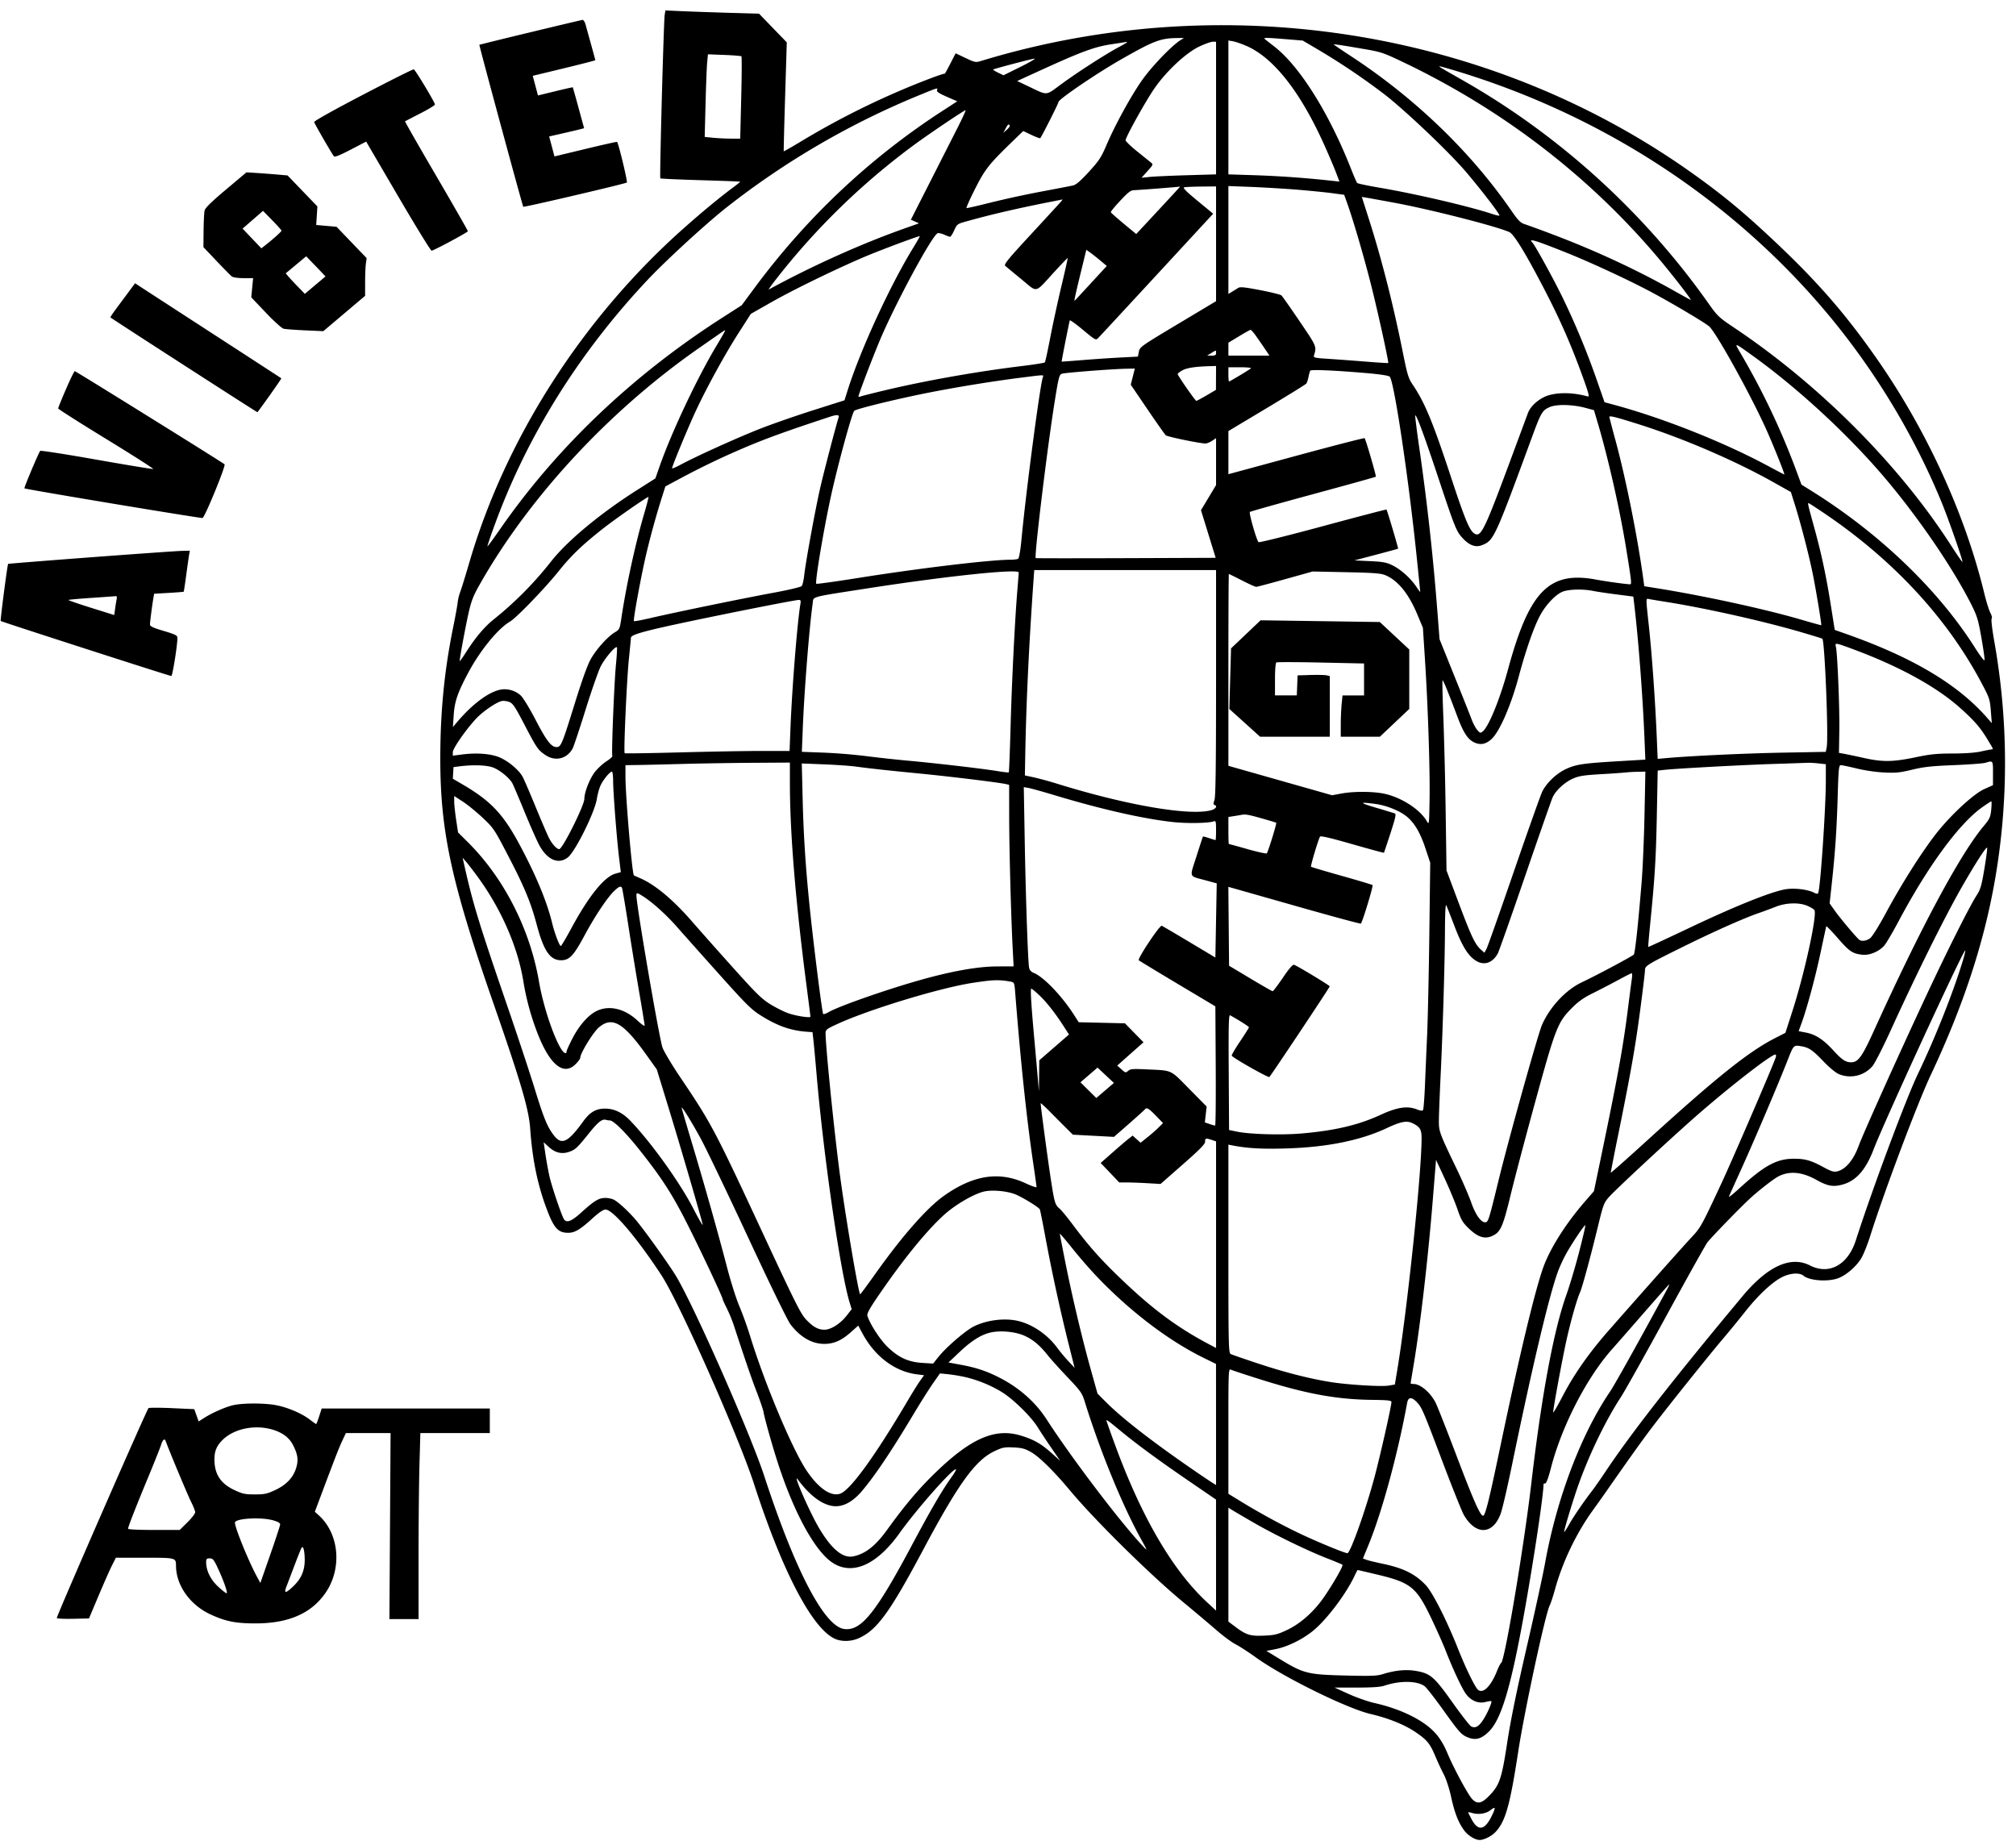 <?xml version="1.0" encoding="utf-8"?>
<svg version="1.1" id="Layer_1" xmlns="http://www.w3.org/2000/svg" xmlns:xlink="http://www.w3.org/1999/xlink" x="0px" y="0px"
	 viewBox="0 0 173 158" style="enable-background:new 0 0 173 158;" xml:space="preserve">
  <path fill="#000" fill-rule="evenodd" d="M57.04 1.268c-.087.556-.447 13.97-.376 14.037.033.032 1.58.102 3.439.157 1.858.055 3.392.113 3.409.128.016.016-.246.233-.583.482-1.135.84-2.72 2.15-4.298 3.554-8.637 7.68-15.239 17.98-18.352 28.63-.33 1.129-.684 2.276-.788 2.55a3.965 3.965 0 0 0-.217.887c-.017.214-.193 1.187-.391 2.162-.75 3.687-1.097 7.212-1.1 11.197-.005 6.275.937 10.629 4.546 21.008 2.389 6.87 3.053 9.133 3.17 10.808.178 2.523.593 4.615 1.31 6.596.687 1.902 1.044 2.328 1.951 2.328.553 0 1.018-.272 2.029-1.191.609-.554.974-.804 1.173-.804.632 0 2.692 2.419 4.797 5.634 1.539 2.349 6.62 13.817 7.968 17.979 2.444 7.553 5.052 12.489 7.006 13.258.547.216 1.309.191 1.902-.063 1.593-.682 2.687-2.173 5.577-7.597 3.048-5.72 4.499-7.721 6.156-8.491.674-.312.834-.343 1.613-.306.731.035.966.1 1.521.416.687.393 1.955 1.643 3.289 3.243 2.138 2.566 6.89 7.255 9.741 9.614 1.003.829 2.289 1.914 2.86 2.41.57.497 1.311 1.043 1.646 1.214.335.172 1.112.675 1.726 1.118 2.329 1.68 7.817 4.386 9.866 4.864 1.505.351 2.879.903 3.818 1.535 1.003.675 1.26.985 1.721 2.081.215.51.547 1.223.738 1.585.192.367.464 1.202.613 1.885.303 1.39.618 2.204 1.116 2.886.331.454.945.834 1.346.834.344 0 .967-.301 1.293-.625.892-.887 1.291-2.265 2.002-6.913.535-3.495 2.326-11.825 2.707-12.583.092-.183.3-.815.462-1.406.636-2.31 1.807-4.764 3.194-6.696.434-.604.928-1.297 1.096-1.539 2.299-3.292 3.202-4.554 4.127-5.768 1.356-1.782 4.789-6.067 5.994-7.483.493-.579 1.355-1.633 1.916-2.341 1.144-1.445 2.356-2.568 3.216-2.978.682-.324 1.451-.364 1.771-.092.483.412 1.985.54 2.899.246.698-.225 1.617-1 2.063-1.742.191-.317.539-1.185.773-1.929 1.193-3.785 4.038-11.347 5.188-13.792 2.79-5.93 4.56-11.305 5.508-16.727 1.172-6.705 1.156-13.663-.048-20.453-.191-1.078-.29-1.928-.231-1.984.059-.057.011-.27-.111-.5-.117-.219-.358-.997-.536-1.73-1.65-6.782-4.945-13.969-9.2-20.064-2.682-3.843-5.076-6.597-8.728-10.04-2.717-2.561-4.548-4.074-7.238-5.98-17.379-12.31-40.201-15.875-60.977-9.526-.384.117-.488.094-1.267-.275l-.848-.403-.468.911c-.257.502-.467.881-.467.844 0-.038-.57.148-1.264.412a68.878 68.878 0 0 0-11.069 5.396c-.8.482-1.467.862-1.482.845-.015-.018.038-2.128.117-4.689l.143-4.656-1.19-1.23-1.189-1.23-2.528-.074c-1.39-.041-3.2-.104-4.02-.14L57.1.896l-.059.372ZM45.501 2.772a388.614 388.614 0 0 0-4.366 1.069c-.035.038 3.708 13.845 3.769 13.902.063.06 8.672-1.953 8.886-2.078.087-.051-.713-3.376-.84-3.49-.023-.02-1.24.253-2.705.606l-2.664.641-.228-.857-.228-.856 1.128-.256c.62-.141 1.296-.3 1.5-.353l.372-.097-.477-1.743a76.118 76.118 0 0 0-.495-1.768c-.01-.013-.686.14-1.503.338l-1.485.362-.224-.843-.225-.842 2.685-.649c1.477-.356 2.685-.668 2.685-.692 0-.025-.162-.628-.361-1.341-.199-.714-.413-1.485-.475-1.713-.062-.229-.177-.41-.256-.404-.078.007-2.1.486-4.493 1.064Zm55.737.717c-.768.51-2.415 2.235-3.217 3.369-.957 1.353-2.327 3.85-3.08 5.614-.443 1.037-.633 1.325-1.5 2.273-.718.784-1.096 1.109-1.36 1.17-.202.046-1.426.282-2.72.524a86.892 86.892 0 0 0-4.345.943c-1.097.276-2.03.49-2.075.473-.044-.016.278-.742.716-1.613.853-1.694 1.19-2.127 3.099-3.98l1.05-1.02.701.334c.386.183.728.31.759.28.115-.108 1.566-2.981 1.567-3.104.004-.232 3.256-2.445 5.353-3.642 2.78-1.587 3.387-1.823 4.758-1.845l.647-.01-.353.234Zm9.159-.123 1.397.116 1.425.84a59.14 59.14 0 0 1 5.519 3.723c1.778 1.357 5.646 5.032 7.086 6.732 1.389 1.64 2.923 3.647 2.845 3.72-.03.029-.288-.026-.573-.122-1.926-.647-6.579-1.735-9.668-2.26-1.027-.175-1.909-.36-1.96-.412-.05-.052-.287-.593-.527-1.203-1.879-4.78-4.404-8.81-6.578-10.499-.394-.306-.767-.6-.828-.654-.144-.127.131-.124 1.862.019Zm-3.469.56c2.341 1.004 4.639 3.913 6.692 8.468.385.854.84 1.92 1.012 2.37l.311.819-.701-.075a86.575 86.575 0 0 0-6.507-.47l-2.322-.074V3.475l.382.065c.21.035.72.209 1.133.386Zm-10.217-.3c0 .024-.304.206-.676.403-1.113.59-3.53 2.143-4.897 3.146-1.465 1.074-1.166 1.053-2.931.214l-.92-.438 1.978-.903c3.548-1.621 4.657-2.03 6.094-2.247.711-.107 1.306-.2 1.323-.207.016-.008.029.007.029.032Zm7.643 5.646v5.692l-2.498.073c-1.375.04-2.814.106-3.198.146l-.7.073.51-.57c.51-.568.51-.569.266-.765l-1.192-.962c-.522-.421-.949-.836-.949-.922 0-.273 1.723-3.371 2.483-4.465 1.031-1.485 2.719-3.056 3.854-3.586.477-.223.993-.405 1.146-.405h.278v5.691Zm12.684-5.068c1.487.255 1.67.316 3.41 1.148 8.747 4.177 16.4 10.134 22.376 17.418 1.242 1.513 2.387 3.022 2.252 2.966-.052-.021-.73-.396-1.506-.831-3.134-1.76-6.665-3.4-10.226-4.749a93.666 93.666 0 0 0-2.532-.93c-.334-.104-.545-.322-1.117-1.15-3.481-5.038-8.211-9.602-13.699-13.215a55.87 55.87 0 0 1-1.529-1.026c-.07-.07.472.009 2.571.369Zm-53.413.63c.038.035.03 1.638-.018 3.562l-.087 3.5h-.79c-.435 0-1.12-.033-1.524-.073l-.733-.072.073-2.838c.04-1.561.102-3.157.139-3.546l.066-.707 1.403.054c.771.03 1.434.084 1.471.12Zm23.935.909-1.448.717-.492-.238c-.27-.13-.439-.253-.374-.273.947-.286 3.35-.91 3.528-.916.13-.004-.417.315-1.214.71Zm37.583.401c12.032 3.68 22.686 10.498 30.725 19.664 4.498 5.128 8.186 11.065 10.754 17.313.585 1.424 1.847 5.035 1.781 5.097-.024.023-.433-.565-.908-1.306-4.477-6.986-11.314-13.861-18.704-18.807-1.284-.859-1.411-.98-2.166-2.048-5.513-7.812-12.769-14.413-21.018-19.12-2.184-1.246-2.167-1.235-2.051-1.243.051-.004.765.199 1.587.45ZM31.155 8.127c-2.587 1.35-4.218 2.265-4.195 2.351.042.157 1.524 2.726 1.691 2.931.075.092.485-.07 1.438-.565l1.333-.693 2.747 4.697c1.512 2.584 2.803 4.684 2.871 4.667.307-.076 3.11-1.584 3.11-1.673 0-.055-1.222-2.192-2.717-4.75s-2.699-4.664-2.675-4.68c.023-.018.611-.322 1.307-.678.695-.355 1.261-.7 1.259-.767-.009-.193-1.688-2.983-1.818-3.018-.065-.018-2.023.962-4.35 2.178Zm49.253-.388c-.05.125.166.27.835.562l.904.393-1.214.786c-6.286 4.071-11.705 9.172-16.199 15.247l-1.086 1.468-1.659 1.064c-7.688 4.927-14.191 11.113-19.07 18.14-.58.835-1.07 1.502-1.09 1.484-.02-.02.257-.839.615-1.822 2.78-7.631 7.246-14.791 13.113-21.027 1.584-1.684 5.052-4.866 6.818-6.256a69.326 69.326 0 0 1 16.58-9.638c1.53-.626 1.547-.63 1.453-.4Zm1.727 3.297c-.44.869-1.514 2.983-2.386 4.699l-1.584 3.119.349.155.349.156-1.218.431c-3.728 1.32-7.905 3.197-11.672 5.246-.058.032.201-.337.576-.819a60.599 60.599 0 0 1 11.928-11.616c1.334-.978 4.25-2.94 4.38-2.947.043-.002-.281.707-.722 1.576Zm4.512-.266c.034.053-.076.215-.244.36l-.305.266.194-.36c.206-.381.255-.418.355-.266Zm-67.255 5.498c-1.257 1.057-1.78 1.57-1.834 1.796-.04.174-.08.952-.088 1.73l-.014 1.412 1.13 1.192c.622.656 1.215 1.255 1.317 1.331.108.081.526.139 1.002.139h.817l-.08.824-.079.824 1.245 1.31c.684.72 1.37 1.342 1.524 1.381.154.04.985.103 1.846.142l1.567.07 1.793-1.516 1.794-1.516v-1.132c0-.623.029-1.351.065-1.619l.066-.486-1.291-1.345-1.291-1.344-.873-.077-.873-.077.051-.796.051-.796-1.28-1.33-1.28-1.33-.818-.071c-.45-.04-1.243-.1-1.762-.134l-.945-.062-1.76 1.48Zm80.01 1.773-1.899 2.044-1.072-.89c-.59-.491-1.088-.932-1.108-.982-.02-.049.343-.493.805-.986.704-.752.9-.9 1.211-.908.406-.011 3.879-.283 3.931-.307.018-.008-.822.905-1.867 2.03Zm4.952 2.88v4.925l-2.91 1.742c-3.65 2.184-3.63 2.17-3.722 2.636l-.075.378-1.524.08c-.839.043-2.306.143-3.26.221-.956.078-1.747.136-1.758.128-.023-.016.64-3.372.698-3.535.02-.055.528.31 1.13.811 1.064.887 1.1.906 1.304.703.115-.115 2.382-2.563 5.039-5.44l4.83-5.23-1.343-1.108c-.989-.816-1.29-1.122-1.14-1.16.112-.027.772-.055 1.467-.062l1.264-.013v4.924Zm6.997-4.64c1.099.09 2.449.226 2.998.3l1 .136.277.777c.555 1.558 1.55 4.996 2.141 7.4.623 2.539 1.419 6.202 1.36 6.258-.019.017-.929-.04-2.024-.128a233.737 233.737 0 0 0-3.198-.236c-1.034-.065-1.2-.102-1.155-.255.242-.818.263-.767-1.224-2.96-.782-1.154-1.486-2.155-1.563-2.225-.077-.07-.897-.273-1.821-.45-1.319-.254-1.724-.296-1.882-.195-.11.07-.346.217-.524.325l-.323.196v-9.259l1.969.076c1.084.043 2.869.15 3.969.24Zm8.29 1.116c3.109.575 8.747 2.012 9.877 2.518.391.175 1.359 1.749 2.94 4.784 1.393 2.674 2.332 4.803 3.339 7.573.538 1.481.62 1.799.452 1.75-1.15-.328-2.393-.37-3.31-.114-.778.218-1.58.891-1.817 1.526l-1.364 3.677c-2.343 6.323-2.652 6.973-3.187 6.703-.441-.223-.821-1.123-2.058-4.874-1.569-4.762-2.251-6.406-3.302-7.958-.346-.51-.451-.855-.812-2.66-.82-4.106-1.819-8.04-2.911-11.464l-.625-1.96.36.059c.198.032 1.286.23 2.418.44Zm-28.59-.1c-.088.106-1.238 1.358-2.555 2.783-1.998 2.161-2.368 2.614-2.234 2.734.088.08.713.597 1.39 1.151 1.437 1.177 1.091 1.255 2.827-.635.615-.669 1.13-1.204 1.145-1.19.015.014-.232 1.12-.55 2.456-.317 1.337-.749 3.33-.959 4.427-.21 1.097-.414 2.032-.454 2.076-.04.045-.916.184-1.95.31-3.898.474-8.348 1.264-11.85 2.103-.982.235-1.878.462-1.992.503-.113.042-.205.051-.205.022 0-.167 1.186-3.284 1.845-4.848 1.337-3.173 4.486-9.003 4.956-9.175.087-.032.34.024.563.124.222.1.449.182.504.182.054 0 .212-.247.35-.55.243-.534.273-.556 1.043-.77 2.263-.632 4.484-1.144 7.671-1.767.291-.057.55-.11.573-.116.024-.006-.028.075-.117.18Zm-66.896 2.494c.004.08-.655.676-1.361 1.233l-.366.287-.806-.846-.807-.846.878-.762.878-.762.79.808c.434.444.791.844.794.888Zm54.203 1.484c-1.987 3.237-4.546 8.805-5.627 12.242l-.263.835-2.665.847c-1.466.465-3.512 1.177-4.547 1.582-1.904.744-5.502 2.37-6.85 3.096-.404.218-.734.356-.734.308 0-.182 1.403-3.569 2.052-4.954.979-2.087 2.504-4.861 3.683-6.699l1.026-1.599 1.822-1.033c2.145-1.215 6.454-3.283 8.702-4.175 1.772-.704 3.922-1.492 3.973-1.457.018.012-.24.466-.572 1.007Zm56.04.4c2.146.857 5.486 2.41 7.408 3.444 1.934 1.04 4.655 2.665 4.904 2.927.731.773 3.729 6.231 4.955 9.022.663 1.51 1.514 3.65 1.451 3.65-.019 0-.64-.326-1.38-.724-3.799-2.045-9.004-4.113-13.222-5.254l-.823-.223-.687-1.971a65.983 65.983 0 0 0-2.995-7.182c-.795-1.614-2.291-4.326-2.504-4.54-.405-.405.189-.23 2.893.85Zm-39.995.669.574.479-1.324 1.437c-.727.79-1.365 1.48-1.416 1.533-.091.095.006-.353.653-3.001l.33-1.353.305.213c.168.117.563.429.878.692Zm-66.742 1.091.268.288-.885.747-.885.747-.605-.624a24.65 24.65 0 0 1-.82-.88l-.214-.258.878-.73.877-.73.559.577c.307.316.68.705.827.863ZM11.055 25.03l-1.077 1.45c-.298.401-.523.743-.5.761.255.202 12.596 8.16 12.615 8.135.7-.927 2.077-2.887 2.048-2.912-.023-.02-2.713-1.769-5.98-3.887-3.265-2.118-6.08-3.945-6.253-4.06l-.316-.21-.537.723Zm50.478 4.558c-1.67 2.772-3.876 7.434-4.913 10.384l-.38 1.083-1.607 1.022c-3.154 2.005-5.993 4.37-7.372 6.14a30.373 30.373 0 0 1-4.911 4.949c-.775.62-1.558 1.55-2.344 2.782-.308.484-.56.835-.56.78 0-.25.495-2.932.757-4.097.239-1.061.407-1.495.958-2.467 4.252-7.508 11.095-14.897 18.747-20.243 2.21-1.544 2.287-1.596 2.322-1.567.017.014-.297.57-.697 1.234Zm46.207-.815c.187.26.533.758.769 1.109l.428.637h-3.524v-1.111l.911-.551c.501-.303.948-.552.994-.553.045 0 .235.21.422.47Zm42.637 1.734c3.668 2.635 7.687 6.298 10.782 9.823 3.029 3.452 6.26 8.103 7.978 11.488.521 1.028.617 1.337.892 2.9.17.961.292 1.829.271 1.927-.021.1-.368-.346-.79-1.015-3.163-5.009-8.22-9.864-14.08-13.518l-.839-.523-.44-1.184a63.37 63.37 0 0 0-4.856-10.21c-.475-.81-.483-.813 1.082.312Zm-46.023-.21c0 .177-.078.222-.382.222l-.382-.001.353-.22c.431-.27.411-.27.411 0Zm-.005 2.135-.004 1.025-.803.471c-.442.26-.839.471-.881.471-.092 0-1.599-2.169-1.599-2.3 0-.05.172-.189.382-.308.378-.216 1.092-.33 2.293-.366l.617-.019-.005 1.026Zm2.998-.82c-.158.135-1.813 1.125-1.879 1.125-.031 0-.055-.275-.055-.61v-.61h1.023c.576 0 .974.042.911.095Zm-10.138.709-.175.693 1.432 2.106c.788 1.159 1.496 2.164 1.573 2.235.136.124 2.939.703 3.405.703.125 0 .381-.103.569-.23l.341-.229v4.028l-.647 1.078-.647 1.077.631 2.043.63 2.044-7.704.028c-4.237.016-7.72.014-7.739-.004-.139-.13.993-9.47 1.626-13.418.334-2.086.395-2.323.62-2.403.26-.093 4.29-.406 5.542-.43l.719-.014-.176.693Zm20.072-.302c1.162.1 1.872.21 1.973.305.375.354 1.618 8.663 2.325 15.538.163 1.58.296 2.9.296 2.931 0 .032-.159-.18-.353-.468-.484-.72-1.328-1.47-2.046-1.82-.508-.246-.803-.3-1.925-.352l-1.326-.063 1.855-.488c1.02-.269 1.873-.502 1.894-.518.037-.026-.924-3.266-.996-3.358-.017-.023-2.473.619-5.457 1.426-2.996.81-5.468 1.424-5.522 1.371-.173-.17-.842-2.505-.742-2.59.053-.046 2.494-.733 5.424-1.527 2.931-.794 5.355-1.468 5.386-1.498.051-.047-.846-3.13-.963-3.306-.025-.038-2.665.642-5.868 1.511l-5.823 1.58v-3.702l3.283-1.966c1.805-1.082 3.333-2.027 3.394-2.1.062-.073.15-.332.197-.576.047-.243.114-.487.15-.541.074-.113 2.123-.024 4.844.211ZM5.661 33.398c-.368.851-.67 1.594-.67 1.65 0 .057 1.861 1.24 4.135 2.631 2.274 1.391 4.08 2.546 4.016 2.566-.065.02-2.252-.34-4.86-.8-2.609-.461-4.782-.8-4.83-.752-.122.12-1.406 3.165-1.355 3.214.089.083 15.162 2.59 15.287 2.543.203-.078 2.014-4.497 1.887-4.606-.223-.19-12.77-7.994-12.854-7.994-.048 0-.388.696-.756 1.548Zm83.828-1.022c-.256.768-1.455 9.889-1.84 13.996-.079.833-.2 1.533-.273 1.578-.072.045-.383.082-.692.083-1.756.006-7.842.736-13.06 1.567-1.93.307-3.539.53-3.575.496-.13-.122.634-4.676 1.27-7.573.584-2.657 1.79-7.068 1.987-7.27.137-.14 2.793-.808 5.376-1.352 2.561-.54 6.155-1.14 8.866-1.483 2.167-.273 2.017-.27 1.941-.042Zm46.572 2.627.723.195.301 1.014c.927 3.12 1.914 7.48 2.475 10.936.44 2.712.471 2.993.33 2.993-.312 0-2.055-.24-2.911-.401-4.04-.76-5.744.973-7.571 7.703-.694 2.557-1.664 4.932-2.178 5.333-.188.147-.234.133-.467-.142-.142-.168-.355-.566-.472-.884-.118-.318-.786-2-1.486-3.738l-1.273-3.16-.185-2.383a210.387 210.387 0 0 0-1.541-13.955c-.224-1.548-.386-2.836-.358-2.862.1-.095.781 1.749 2.013 5.454 1.426 4.288 1.52 4.516 2.113 5.135.556.58 1.076.754 1.612.538 1.004-.405 1.09-.59 4.282-9.276.767-2.09.886-2.292 1.503-2.565.598-.264 1.981-.235 3.09.065Zm-64.092.81c-.227.686-1.298 4.787-1.6 6.125-.423 1.87-1.244 6.368-1.36 7.455-.045.411-.14.816-.212.899-.074.085-1.107.331-2.365.563-2.66.49-8.466 1.684-10.514 2.162-.803.187-1.485.316-1.516.287-.09-.084.643-4.05 1.094-5.926a70.803 70.803 0 0 1 1.367-4.9l.235-.735 1.68-.9a68.343 68.343 0 0 1 3.492-1.716c2.818-1.269 4.38-1.855 8.983-3.374.557-.184.79-.164.716.06Zm68.584.572c3.844 1.213 8.286 3.12 11.6 4.98l1.528.857.331 1.05c.519 1.649 1.218 4.347 1.549 5.983.285 1.406.772 4.355.727 4.398-.012.011-.781-.203-1.71-.474-3.16-.926-8.434-2.07-12.536-2.722l-.94-.15-.091-.665c-.494-3.606-1.486-8.55-2.375-11.836a80.731 80.731 0 0 1-.534-2.023c0-.135.522-.007 2.451.602Zm-85.284 7.731c-.747 2.545-1.535 6.163-1.956 8.99-.129.86-.16.926-.532 1.143-.602.35-1.585 1.436-2.069 2.284-.29.507-.747 1.77-1.38 3.807-1.102 3.55-1.194 3.77-1.573 3.77-.451 0-.866-.54-1.799-2.338-.487-.94-1.053-1.872-1.256-2.071-.429-.42-1.116-.63-1.72-.525-1.014.174-2.43 1.223-3.744 2.772l-.376.443.072-1.053c.078-1.146.336-1.896 1.228-3.576 1.023-1.926 2.564-3.818 3.604-4.424.555-.323 3.016-2.876 4.208-4.365 1.03-1.286 1.972-2.192 3.699-3.557 1.108-.877 3.907-2.824 3.972-2.763.022.021-.147.68-.378 1.463Zm101.001-.256c6.036 4.022 10.738 9.052 13.749 14.707.703 1.32.742 1.438.822 2.44l.084 1.052-.387-.444c-2.521-2.887-6.395-5.196-12.093-7.207l-.999-.352-.323-2.04c-.4-2.533-.798-4.41-1.408-6.637-.643-2.346-.628-2.273-.432-2.16.09.05.534.34.987.641ZM7.83 47.821c-3.904.294-7.113.55-7.131.568-.065.065-.688 4.853-.638 4.9.075.07 14.5 4.723 14.64 4.723.105 0 .528-2.659.523-3.283-.002-.2-.178-.287-1.178-.586-.944-.282-1.176-.393-1.176-.561 0-.21.187-1.646.298-2.288l.059-.343 1.252-.072c.69-.04 1.267-.086 1.284-.102.018-.017.115-.653.216-1.414.101-.76.213-1.545.248-1.744l.064-.36-.682.014c-.374.008-3.875.255-7.779.548Zm96.524 10.785c0 7.087-.037 9.782-.137 10.054-.104.282-.104.38 0 .414.29.09.118.351-.304.462-1.865.488-7.24-.438-13.14-2.264a31.14 31.14 0 0 0-2.059-.565l-.765-.164.03-1.688c.08-4.433.308-9.317.692-14.797l.08-1.136h15.603v9.684Zm-16.933-9.478c0 .052-.051.713-.114 1.468-.215 2.574-.476 7.796-.584 11.723-.06 2.156-.13 3.938-.154 3.962-.025.023-.491-.03-1.037-.12-1.317-.213-5.224-.667-7.635-.886a114.307 114.307 0 0 1-3.634-.398 46.992 46.992 0 0 0-3.573-.29l-1.88-.07.079-2.005c.126-3.204.556-8.631.85-10.73.087-.624-.337-.508 4.766-1.301 6.759-1.05 12.916-1.696 12.916-1.353Zm31.456.23c1.08.445 2.009 1.59 2.762 3.401l.466 1.121.175 2.704c.258 3.977.44 9.487.397 12.015-.037 2.183-.041 2.212-.244 1.862-.564-.974-2.062-1.963-3.511-2.32-.923-.229-2.692-.25-3.798-.047l-.813.15-4.449-1.263-4.449-1.263v-8.232c0-4.527.018-8.231.041-8.231.022 0 .528.249 1.123.554.595.305 1.145.553 1.223.55.077 0 1.199-.298 2.493-.66l2.351-.657 2.881.061c2.384.05 2.962.095 3.352.255Zm17.816 1.348c.331.067 1.246.204 2.034.305l1.433.183.086.721c.352 2.963.721 7.786.869 11.375l.078 1.896-2.28.135c-3.05.18-3.669.272-4.532.673-.811.376-1.642 1.162-2.026 1.915-.131.258-1.226 3.337-2.433 6.843-1.207 3.506-2.271 6.517-2.366 6.69l-.173.317-.286-.254c-.513-.454-.826-1.11-1.905-3.981l-1.062-2.827-.072-4.99a407.41 407.41 0 0 0-.197-8.128c-.07-1.727-.102-3.162-.073-3.19.054-.05.474.97 1.277 3.11.528 1.405.9 1.967 1.47 2.222.509.228.944.147 1.423-.265.699-.602 1.705-2.9 2.383-5.441.593-2.226 1.289-4.215 1.818-5.197.516-.96 1.396-1.868 2.004-2.069.572-.188 1.716-.207 2.53-.043Zm-126.687.738c-.033.168-.093.537-.132.82l-.072.515-1.988-.622c-1.093-.342-1.964-.645-1.935-.672.03-.027.94-.11 2.023-.182 1.083-.073 2.013-.14 2.067-.148.054-.009.07.121.037.289Zm132.917.2c3.361.529 8.295 1.631 11.573 2.586 1.01.294 1.86.556 1.887.582.206.194.538 8.482.373 9.31l-.079.397-3.672.068c-3.242.06-7.94.28-10.036.47l-.718.065-.081-1.92c-.126-3-.412-7.038-.663-9.372-.286-2.655-.289-2.486.035-2.417.145.03.767.134 1.381.23Zm-74.246.243c-.266 1.623-.704 7.099-.842 10.532l-.08 2.023h-2.367c-1.301-.001-4.472.055-7.046.124-2.573.068-4.705.1-4.736.072-.099-.094.177-6.291.36-8.07.096-.943.176-1.77.176-1.837.004-.298 1.309-.64 6.704-1.755 3.555-.734 7.38-1.478 7.683-1.493.185-.01.207.05.148.404Zm38.231 2.548-1.268 1.205-.073 2.6-.072 2.6 1.319 1.191 1.32 1.192h5.98v-5.206l-.264-.063c-.146-.034-.768-.047-1.382-.03l-1.117.033-.034.86-.035.858h-1.871v-1.379c0-.824.048-1.407.12-1.45.067-.038 1.787-.034 3.822.01l3.701.08v2.74h-1.848l-.074.747a21.59 21.59 0 0 0-.076 1.774l-.001 1.026h3.355l1.262-1.194 1.262-1.193v-5.1l-1.264-1.18-1.264-1.178-5.115-.075-5.115-.074-1.268 1.206Zm52.831 1.549c3.667 1.426 6.602 3.084 8.523 4.816 1.208 1.088 1.697 1.66 2.348 2.746.48.8.46.744.27.764a16.6 16.6 0 0 0-.911.182c-.482.106-1.373.168-2.411.17-1.343.003-1.906.058-3.057.299-2.052.43-2.911.446-4.537.088a72.821 72.821 0 0 0-1.75-.37l-.407-.073.032-1.883c.033-1.892-.157-6.595-.289-7.192-.068-.306-.056-.317.265-.242.185.043 1.051.355 1.924.695ZM52.857 57.039c-.156 1.62-.397 7.7-.31 7.833.034.052-.19.256-.498.454s-.757.61-.996.916c-.446.568-.907 1.742-.907 2.309 0 .561-1.876 4.316-2.156 4.316-.213 0-.594-.411-.872-.942-.128-.244-.643-1.441-1.144-2.66-.502-1.22-1.007-2.392-1.124-2.606-.303-.555-1.126-1.266-1.877-1.62-.749-.354-2-.464-3.322-.294l-.794.103v-.293c0-.319 1.037-1.827 1.949-2.832.563-.622 1.745-1.445 2.244-1.563.154-.037.445-.002.646.076.313.122.496.393 1.267 1.87 1.085 2.08 1.196 2.243 1.81 2.668.857.595 1.87.364 2.366-.54.089-.162.59-1.665 1.113-3.34.523-1.677 1.11-3.352 1.303-3.723.38-.733 1.316-1.817 1.389-1.611.024.07-.015.735-.087 1.479Zm118.169 9.316-.002 1.025-.733.328c-.964.432-3.001 2.333-4.253 3.97-1.243 1.623-2.889 4.233-4.175 6.62-.624 1.156-1.198 2.079-1.378 2.212-.311.231-.706.292-.925.144-.205-.14-1.624-1.823-2.1-2.492l-.453-.637.19-1.747c.288-2.653.418-4.59.503-7.484.068-2.318.1-2.632.267-2.632.104 0 .718.128 1.363.285.691.169 1.656.31 2.349.343 1.014.049 1.345.016 2.41-.24 1.017-.243 1.651-.313 3.587-.39 1.293-.053 2.51-.144 2.704-.204.651-.2.647-.204.646.898Zm-103.241.942c.001 4.163.486 10.059 1.413 17.186.192 1.48.35 2.722.35 2.76 0 .132-1.246-.06-1.906-.293-.369-.13-1.061-.478-1.539-.772-.75-.462-1.207-.912-3.387-3.347a426.788 426.788 0 0 1-3.27-3.684c-1.629-1.888-3.193-3.206-4.476-3.769-.292-.128-.55-.243-.57-.254-.151-.078-.727-6.8-.727-8.482v-.98l1.088-.015c.598-.008 2.305-.049 3.792-.09 1.488-.042 4.173-.085 5.968-.097l3.263-.02v1.857Zm88.279-1.785.617.07v1.398c-.001 2.35-.456 9.091-.65 9.633-.041.113-.117.11-.379-.018-.544-.265-1.583-.397-2.336-.297-1.147.153-4.243 1.383-8.151 3.236-2.033.965-3.709 1.742-3.724 1.728-.015-.014.072-1.023.194-2.242.376-3.776.473-5.415.547-9.218l.071-3.676.6-.064c1.062-.115 6.637-.416 9.301-.503 1.423-.046 2.746-.092 2.94-.1.194-.01.631.014.97.053Zm-82.694.262c1.398.186 2.595.317 5.585.61 2.692.264 6.78.765 7.379.903l.264.061.003 2.732c.003 2.76.158 8.558.303 11.338l.079 1.51-1.398.004c-1.704.005-3.98.413-6.806 1.221-2.937.84-6.82 2.207-7.68 2.705-.213.123-.42.195-.458.158-.08-.075-.719-5.073-1.086-8.495-.395-3.687-.595-6.619-.675-9.912l-.076-3.094 1.871.075c1.03.041 2.242.124 2.695.184Zm-30.985.118c.578.246 1.343.884 1.583 1.322.083.152.561 1.275 1.062 2.494.5 1.22 1.072 2.508 1.27 2.863.692 1.24 1.64 1.63 2.433 1.002.643-.51 2.312-3.88 2.485-5.017.059-.39.204-.914.322-1.164.232-.493.795-1.176.968-1.176.059 0 .107.357.107.793 0 .95.308 4.932.513 6.623l.146 1.209-.462.13c-.963.272-2.293 1.924-3.81 4.733-.438.811-.832 1.476-.876 1.477-.117.001-.531-1.093-.742-1.96-.452-1.86-1.391-4.119-2.82-6.78-1.39-2.59-2.465-3.722-4.86-5.121l-.845-.494.028-.5.03-.498.528-.067c1.222-.153 2.395-.101 2.94.13Zm98.737 4.01c-.041 2.027-.154 4.659-.252 5.848-.302 3.668-.559 6.036-.668 6.166-.116.139-3.252 1.811-4.447 2.373-1.375.645-2.736 2.094-3.426 3.647-.337.76-2.891 9.898-3.736 13.367-.807 3.315-.876 3.542-1.102 3.582-.369.066-.858-.604-1.242-1.7-.201-.574-.744-1.83-1.206-2.793-1.584-3.295-1.582-3.289-1.564-4.41.009-.55.076-2.245.15-3.77.186-3.89.358-9.665.369-12.416.006-1.473.048-2.247.115-2.106.058.122.368.91.689 1.75.637 1.672 1.12 2.484 1.747 2.934.731.526 1.507.31 1.983-.553.093-.168 1.148-3.16 2.346-6.652 1.198-3.491 2.261-6.531 2.363-6.755.269-.59 1.044-1.3 1.759-1.609.523-.225.918-.285 2.479-.376a60.403 60.403 0 0 0 2.093-.145c.13-.021.548-.045.93-.053l.694-.015-.074 3.686Zm-50.643-1.667c4.052 1.222 7.676 2.042 10.223 2.313 1.199.127 3.035.093 3.447-.064.185-.071.205.005.205.764 0 .464-.019.843-.044.843-.024 0-.27-.075-.547-.167-.277-.092-.516-.155-.532-.139-.015.016-.265.778-.555 1.692-.606 1.913-.711 1.657.855 2.087l.882.241-.059 3.183-.058 3.183-2.235-1.338c-1.228-.736-2.294-1.361-2.367-1.389-.175-.065-2.104 2.833-1.97 2.96.058.053 1.56.965 3.338 2.026l3.234 1.93.03 5.115c.017 2.814-.006 5.116-.05 5.116a3.16 3.16 0 0 1-.483-.137l-.401-.136.077-.68.078-.681-1.488-1.508c-1.672-1.695-1.413-1.575-3.627-1.68-1.218-.058-1.425-.042-1.62.124-.212.182-.24.176-.58-.132l-.357-.322 1.127-1 1.126-.998-.797-.813-.796-.813-1.984-.047-1.983-.046-.399-.624c-1.032-1.617-2.587-3.244-3.438-3.6-.267-.11-.384-.245-.424-.486-.1-.591-.29-6.194-.372-10.894l-.08-4.573.4.07c.221.039 1.221.318 2.224.62ZM41.412 70.17c.943.887 1 .971 2.198 3.273 1.397 2.685 1.945 4.007 2.45 5.91.593 2.24 1.146 3.05 2.087 3.05.712 0 1.076-.385 2.008-2.117.913-1.695 1.975-3.286 2.566-3.842.396-.373.54-.431.65-.262.036.055.28 1.489.541 3.187.262 1.699.686 4.303.942 5.787.256 1.484.466 2.766.466 2.85 0 .082-.265-.099-.588-.404-1.096-1.033-2.41-1.36-3.488-.867-.724.33-1.524 1.225-2.115 2.366-.281.545-.512 1.056-.512 1.136 0 .231-.19.172-.395-.122-.665-.957-1.61-3.771-1.966-5.862-.771-4.518-3.011-8.908-6.119-11.993l-.831-.825-.163-1.085c-.09-.596-.165-1.3-.166-1.563l-.002-.478.735.475c.404.262 1.17.886 1.702 1.386Zm129.461-.686c-.065.648-.129.786-.664 1.428-2.033 2.439-5.398 8.718-9.411 17.56-1.01 2.225-1.345 2.688-1.945 2.688-.471 0-.791-.213-1.525-1.016-.857-.937-1.524-1.372-2.354-1.534l-.627-.123.231-.631c.474-1.293 1.183-3.914 1.642-6.063.26-1.22.484-2.257.498-2.305.014-.048.463.416.999 1.03.998 1.145 1.248 1.314 2.102 1.412.602.069 1.414-.268 1.867-.775.168-.189.72-1.123 1.226-2.076 2.512-4.73 5.201-8.397 7.188-9.805.393-.28.744-.507.779-.507.036 0 .033.322-.006.717Zm-52.82-.49c.91.123 2.024.568 2.626 1.047.681.543 1.181 1.378 1.628 2.717l.425 1.274-.076 6.098c-.042 3.353-.127 7.244-.188 8.647-.062 1.402-.148 3.406-.192 4.452-.045 1.047-.117 1.959-.161 2.026-.057.087-.215.07-.538-.057-.807-.318-1.692-.183-3.114.475-1.874.867-3.9 1.346-6.748 1.594-1.707.149-4.438.074-5.538-.151l-.706-.145-.03-4.963c-.025-3.969-.001-4.948.117-4.882.809.45 1.618.965 1.618 1.03 0 .045-.345.592-.766 1.217-.422.625-.741 1.176-.709 1.224.139.213 3.147 1.912 3.229 1.825.196-.21 5.184-7.7 5.179-7.777-.005-.082-2.746-1.74-3.06-1.85-.116-.041-.415.303-.958 1.104-.435.64-.832 1.163-.882 1.161-.051-.001-.913-.494-1.915-1.094l-1.823-1.092-.031-3.385-.031-3.385.56.159 5.656 1.607c2.802.796 5.122 1.422 5.156 1.39.136-.128 1.08-3.236 1.003-3.304-.046-.04-1.239-.398-2.652-.796s-2.596-.749-2.628-.78c-.059-.055.62-2.33.77-2.582.053-.089.883.104 2.765.643 1.479.424 2.702.756 2.719.738.017-.019.27-.773.563-1.676.441-1.36.503-1.654.36-1.705a78.659 78.659 0 0 0-1.606-.486c-1.467-.433-1.473-.515-.022-.318Zm-9.809 1.226c.674.189 1.247.363 1.274.387.056.05-.7 2.5-.81 2.623-.041.046-.782-.117-1.646-.36a71.193 71.193 0 0 0-1.61-.445c-.022 0-.039-.522-.039-1.159v-1.159l.441-.068c.242-.037.52-.084.617-.103.395-.079.598-.046 1.773.284Zm62.037 4.367c-.236 1.415-.333 1.748-.652 2.236-.535.82-2.225 4.154-3.865 7.63-2.299 4.871-5.833 12.702-6.276 13.904-.447 1.217-1.135 2.019-1.858 2.169-.279.058-.514-.017-1.149-.364-1.072-.585-1.586-.73-2.563-.726-1.465.007-2.525.588-4.69 2.571-.51.467-.899.774-.863.682.035-.091.55-1.238 1.144-2.549 1.069-2.357 3.134-7.215 3.888-9.146.505-1.291.523-1.312 1.086-1.227.721.109 1.042.319 1.974 1.294.52.543 1.061.992 1.341 1.112a2.52 2.52 0 0 0 2.886-.686c.199-.237.88-1.567 1.513-2.956 2.247-4.932 4.686-9.849 6.176-12.448 1.19-2.077 2.118-3.51 2.154-3.324.018.09-.093.913-.246 1.828Zm-129.323.61c2.029 2.763 3.458 6.013 3.948 8.979a22.08 22.08 0 0 0 1.093 4.157c1.086 2.97 2.325 4.058 3.398 2.986.218-.218.396-.463.396-.544 0-.38 1.087-2.162 1.583-2.593 1.143-.993 2.104-.446 4.082 2.324l.903 1.264 1.003 3.27c1 3.256 2.795 9.4 2.932 10.033.04.183-.317-.423-.792-1.346-1.156-2.244-3.608-5.665-5.404-7.542-.682-.712-1.403-1.057-2.197-1.05-.775.005-1.287.31-1.865 1.108-1.292 1.787-1.835 2.05-2.493 1.208-.574-.734-.871-1.457-1.687-4.107-.417-1.353-1.495-4.606-2.396-7.228-2.23-6.488-2.846-8.479-3.477-11.245l-.29-1.268.285.326c.157.179.597.75.978 1.267Zm14.318 1.783c.783.508 1.951 1.572 2.839 2.585.432.493 2.014 2.27 3.515 3.946 2.402 2.684 2.838 3.118 3.648 3.627 1.41.888 2.547 1.294 3.917 1.397l.53.04.08.71c.044.391.165 1.709.27 2.928.603 7.025 2.046 16.983 2.83 19.545l.181.589-.439.563c-.53.681-1.347 1.198-1.893 1.198-.549 0-.972-.233-1.58-.872-.455-.476-.946-1.457-3.738-7.46-4.12-8.86-4.389-9.368-7.075-13.352-.703-1.042-1.381-2.179-1.508-2.526-.276-.756-2.239-12.197-2.239-13.049 0-.279.043-.27.662.13Zm99.818.751c.259.111.53.272.602.358.273.323-.815 5.354-1.865 8.62l-.619 1.924-.881.45c-2.284 1.165-5.016 3.351-11.024 8.822-1.698 1.546-3.087 2.777-3.087 2.734a186 186 0 0 1 .643-3.254c1.089-5.377 1.462-7.492 1.887-10.701.225-1.7.41-3.231.41-3.402 0-.402.104-.468 3.123-1.964 2.69-1.333 5.279-2.49 6.578-2.942a45.75 45.75 0 0 0 1.528-.566c.877-.348 2.001-.381 2.705-.079Zm13.282 4.913c-.865 2.78-2.334 6.463-3.804 9.537-1.025 2.144-3.921 9.909-5.316 14.256-.676 2.107-2.293 2.997-3.928 2.16-1.662-.85-3.645.054-5.808 2.65-5.85 7.017-9.43 11.593-11.647 14.889a55.916 55.916 0 0 1-1.188 1.718c-.667.847-1.635 2.254-2.018 2.935-.241.429-.44.729-.442.667-.006-.211.809-2.881 1.268-4.156.942-2.613 2.318-5.445 3.602-7.413.344-.526 2.093-3.651 3.887-6.943 1.795-3.293 3.391-6.148 3.547-6.345.352-.444 2.459-2.624 3.467-3.587.757-.724 2.186-1.845 2.643-2.075.942-.473 2.007-.372 3.223.307.974.544 1.444.629 2.253.407 1.16-.318 1.988-1.253 2.662-3.008.954-2.48 7.736-17.206 7.868-17.082.029.027-.092.514-.269 1.083Zm-28.333 1.283a264.62 264.62 0 0 0-.357 2.743c-.404 3.179-.873 5.769-2.188 12.099l-.717 3.451-.759.872c-1.681 1.934-3.053 4.116-3.622 5.759-.743 2.146-2.062 7.672-3.7 15.508-.928 4.438-1.248 5.713-1.432 5.713-.243 0-.823-1.311-2.272-5.133-.869-2.291-1.689-4.367-1.822-4.613-.477-.881-1.297-1.562-1.881-1.562-.133 0-.241-.026-.241-.057 0-.032.104-.668.23-1.414.596-3.506 1.264-9.258 1.689-14.548l.259-3.215.745 1.607c.41.885.906 2.077 1.102 2.651.307.898.44 1.123.958 1.624.774.748 1.366.941 2.007.654.725-.324.922-.76 1.595-3.543.34-1.402 1.301-5.04 2.137-8.083 1.719-6.261 1.903-6.728 3.129-7.954.548-.548 1.008-.873 1.765-1.246a77.913 77.913 0 0 0 2.14-1.11c.614-.333 1.157-.609 1.207-.612.049-.004.061.18.028.409Zm-53.308.315c.302.056.317.093.385.966.466 5.927.983 10.82 1.543 14.6.158 1.066.287 1.992.287 2.056 0 .065-.412-.075-.915-.311-2.27-1.064-4.49-.73-7.02 1.057-1.455 1.027-3.57 3.425-5.855 6.641-.723 1.018-1.33 1.836-1.348 1.819-.15-.142-1.263-6.71-1.729-10.21-.494-3.712-1.254-11.225-1.237-12.234.005-.257.13-.35 1.03-.761 2.746-1.256 8.778-3.089 11.585-3.52 1.777-.273 2.27-.288 3.274-.103Zm2.438 1.152c.633.597 1.357 1.517 2.096 2.662l.464.72-1.274 1.106-1.274 1.106-.017 1.333-.017 1.333-.088-1.053c-.049-.579-.175-2-.28-3.16-.289-3.168-.377-4.6-.282-4.6.047 0 .35.249.672.553Zm63.208 5.35c-.241.726-3.717 8.785-4.675 10.837-1.693 3.631-1.77 3.769-2.551 4.6-.669.712-3.979 4.434-7.098 7.982-1.697 1.931-2.981 3.76-3.962 5.646-.447.858-.812 1.483-.813 1.388-.002-.327.81-4.711 1.158-6.258.378-1.68.872-3.416 1.149-4.04.198-.448.913-3.085 1.572-5.8.42-1.728.484-1.895.919-2.383.623-.7 5.529-5.25 7.666-7.111 2.843-2.475 6.247-5.11 6.603-5.11.065 0 .079.107.032.25Zm-57.547 2.834-.756.646-.68-.673-.68-.673.732-.631.733-.632.704.659.703.659-.756.645Zm-3.356 3.21.588.584 1.764.095 1.764.094 1.249-1.093c.686-.601 1.314-1.167 1.394-1.258.18-.204.326-.115 1.056.638l.513.53-.4.394a15.26 15.26 0 0 1-.967.843l-.564.449-.34-.308-.34-.307-.39.308c-.213.17-.83.698-1.37 1.175l-.983.867.797.835.796.836.656.001c.361 0 1.16.029 1.774.065l1.117.065 1.911-1.679c1.465-1.286 1.911-1.741 1.911-1.95 0-.307.051-.32.57-.15l.37.122v17.732l-.676-.358c-2.546-1.35-4.581-2.839-7.031-5.144-2.032-1.912-3.102-3.097-4.604-5.101-.456-.61-.947-1.208-1.09-1.329-.415-.352-.46-.495-.773-2.517-.255-1.648-.877-6.289-.877-6.547 0-.048.357.275.794.718.436.442 1.058 1.068 1.381 1.39Zm-31.35.913c.45.823 2.276 4.632 4.06 8.464 1.974 4.245 3.407 7.181 3.665 7.512.85 1.092 1.835 1.652 2.897 1.648.811-.003 1.47-.294 2.262-1.001l.638-.568.347.648c1.073 2.004 2.795 3.298 4.709 3.537l.593.074-.33.458c-.18.251-.637.981-1.014 1.621-2.88 4.887-5.012 7.823-5.878 8.093-.79.246-1.832-.472-2.841-1.959-1.218-1.795-3.607-7.474-4.858-11.551a31.386 31.386 0 0 0-.938-2.607c-.26-.603-.735-2.099-1.053-3.326-.75-2.885-1.919-7.024-3.018-10.687-.48-1.603-.873-2.95-.872-2.993.006-.162.842 1.19 1.632 2.637Zm-7.792-1.552c.311 0 1.35 1.03 2.514 2.494 1.948 2.449 2.853 3.855 4.178 6.489 1.199 2.381 2.994 6.202 2.994 6.37 0 .044.155.386.345.761a12.2 12.2 0 0 1 .581 1.401c1.08 3.286 1.52 4.566 1.981 5.765.293.762.557 1.536.587 1.718.093.56.722 2.803 1.212 4.324 1.226 3.806 2.78 6.852 4.188 8.208 1.774 1.709 4.106.924 6.274-2.111 1.455-2.038 4.495-5.487 4.836-5.487.062 0-.093.287-.343.637-.855 1.194-1.756 2.74-3.472 5.959-3.065 5.746-4.32 7.297-5.759 7.115-1.709-.216-4.212-4.997-6.86-13.102-1.18-3.609-5.913-14.355-7.545-17.127-.53-.902-2.696-3.935-3.442-4.823-.597-.709-1.393-1.458-1.869-1.757-.16-.1-.51-.183-.777-.183-.576 0-.942.221-2.094 1.263-.805.728-1.206.892-1.45.594-.182-.222-1.07-2.833-1.271-3.741a32.484 32.484 0 0 1-.338-1.864l-.153-1.032.437.403c.53.488 1.093.633 1.696.438.57-.185.737-.338 1.728-1.576.806-1.005 1.161-1.288 1.493-1.185.087.027.234.049.329.049Zm68.871.235c.651.317.786.54.785 1.308-.004 3.027-1.241 14.8-2.092 19.905l-.203 1.217-.528.09c-.634.107-3.526-.069-4.997-.306-1.811-.291-3.91-.827-6.172-1.576-1.197-.396-2.268-.766-2.382-.823-.193-.097-.205-.642-.205-9.038v-8.934l.382.074c1.261.243 2.459.311 4.498.255 3.554-.1 6.452-.682 8.733-1.757 1.165-.55 1.696-.65 2.181-.415Zm-34.139 6.083c.571.213 2.016 1.087 2.16 1.308.031.046.244 1.11.475 2.364a159.777 159.777 0 0 0 1.996 9.188l.517 2.05-.521-.554a15.294 15.294 0 0 1-.982-1.179c-.84-1.141-2.162-2.032-3.423-2.305-1.148-.25-2.68-.045-3.75.501-.722.37-2.35 1.778-3.017 2.611l-.45.563-.918-.057c-1.203-.075-2.026-.449-2.966-1.347-.643-.615-1.518-1.954-1.753-2.686-.059-.184.152-.578.89-1.663 2.128-3.123 4.185-5.657 5.705-7.025.96-.864 2.525-1.776 3.409-1.985.665-.158 1.894-.057 2.628.216Zm48.45 4.944c-.315 1.222-.811 2.891-1.103 3.711-1.096 3.076-2.127 8.62-3.011 16.201-.635 5.44-2.276 15.203-2.586 15.383-.058.034-.215.338-.349.675-.52 1.311-1.182 1.979-1.623 1.638-.255-.197-1.05-1.822-1.727-3.529-.978-2.465-2.189-4.854-2.773-5.468-.916-.964-1.935-1.465-3.734-1.838-.566-.118-1.17-.265-1.342-.327l-.313-.114.47-1.143c1.158-2.813 2.522-7.82 3.324-12.201.094-.51.361-.548.795-.111.457.461.556.687 2.218 5.087.85 2.248 1.681 4.327 1.849 4.619 1.025 1.794 2.522 1.726 3.181-.144.139-.396.567-2.242.95-4.102 1.757-8.524 3.176-14.502 3.943-16.616.163-.451.509-1.19.768-1.643.568-.993 1.525-2.403 1.59-2.342.025.024-.211 1.043-.527 2.264Zm-41.48 2.046c2.882 3.039 6.217 5.583 9.295 7.09l1.018.499.002 5.195.001 5.195-.323-.198a83.02 83.02 0 0 1-1.852-1.253c-3.389-2.339-5.896-4.291-7.246-5.642l-.75-.749-.573-2.05c-.747-2.671-1.591-6.225-2.185-9.198-.262-1.309-.476-2.421-.476-2.47 0-.049.472.501 1.048 1.222a44.27 44.27 0 0 0 2.04 2.359Zm49.079 1.076c-2.311 4.275-4.554 8.3-4.946 8.876-2.488 3.66-4.579 9.171-5.58 14.709-.188 1.036-.9 4.304-1.584 7.261-.858 3.714-1.376 6.251-1.674 8.204-.48 3.142-.662 3.655-1.647 4.626-.586.578-.958.618-1.379.146-.373-.419-1.579-2.662-2.088-3.885-.43-1.035-.913-1.713-1.633-2.295-1.088-.877-2.771-1.614-4.646-2.034-.542-.122-1.532-.469-2.2-.771l-1.214-.551 1.896-.002c1.382-.001 2.031-.046 2.396-.168 1.336-.444 2.8-.42 3.443.057.153.113.905 1.082 1.671 2.153 1.211 1.693 1.459 1.976 1.906 2.18.741.339 1.242.224 1.924-.442 1.068-1.04 1.898-3.825 3.04-10.194.831-4.636 1.656-10.145 1.656-11.059 0-.024.066-.045.147-.046.09-.001.277-.507.481-1.302.925-3.599 3.077-7.782 5.261-10.226.354-.396 1.587-1.805 2.741-3.131 1.153-1.326 2.119-2.411 2.146-2.411.026 0-.026.137-.117.305Zm-55.25 4.073c.75.323 1.352.823 2.044 1.696.256.323 1.018 1.169 1.695 1.881 1.123 1.181 1.251 1.362 1.472 2.074 1.334 4.292 3.254 8.973 4.883 11.904.508.914.515.941.162.571-1.87-1.954-6.169-7.61-8.312-10.934-.952-1.477-2.362-2.722-4.066-3.588-1.1-.559-1.985-.852-3.309-1.096l-1.046-.192.994-.936c1.044-.983 1.872-1.489 2.712-1.656.83-.166 2.02-.047 2.771.276Zm20.446 3.815c3.825 1.2 6.425 1.671 9.416 1.708 1.384.017 1.675.049 1.676.184.002.343-.98 4.69-1.465 6.488-.771 2.856-2.066 6.485-2.314 6.485-.193 0-2.017-.737-3.536-1.43-1.653-.753-3.725-1.862-5.472-2.929l-1.205-.737v-5.382c0-5.265.004-5.38.224-5.269.124.063 1.328.459 2.676.882Zm-25.487-.248c1.096.254 2.267.736 3.182 1.31.98.614 2.507 2.12 3.048 3.006.22.36.743 1.153 1.163 1.762l.763 1.109-.751-.673c-.884-.792-1.514-1.151-2.613-1.488-2.17-.666-4.199.18-7.138 2.976-1.533 1.458-2.775 2.915-4.343 5.092-1 1.389-1.879 2.081-2.909 2.291-.918.186-1.896-.637-2.996-2.521-.791-1.355-2.256-4.73-1.768-4.074.924 1.243 1.864 2.002 2.763 2.23.92.234 1.838-.182 2.742-1.244 1.098-1.29 2.555-3.461 4.451-6.635.565-.945 1.3-2.109 1.633-2.587l.607-.868.706.07a13.85 13.85 0 0 1 1.46.244Zm-62.875 2.426c-.694.176-1.775.658-2.455 1.094l-.45.288-.187-.528-.187-.527-1.921-.087c-1.057-.047-1.96-.047-2.007 0-.17.173-7.87 17.79-7.87 18.009 0 .055.618.085 1.382.068l1.381-.031.825-1.956c.454-1.075.973-2.248 1.154-2.605l.33-.65 2.467.003c2.726.003 2.684-.008 2.692.718.02 1.672 1.212 3.34 2.96 4.146 1.3.599 2.159.771 3.86.771 2.839 0 4.801-.859 6.017-2.632 1.432-2.089 1.17-5.057-.585-6.643l-.339-.306.57-1.52c1.175-3.134 1.504-3.976 1.795-4.597l.3-.637h3.834l-.049 7.981-.05 7.982h2.5v-5.238c0-2.881.035-6.473.077-7.982l.078-2.743h5.96v-2.107H27.605l-.214.665c-.117.366-.236.666-.263.666-.027 0-.273-.173-.547-.384-.666-.515-1.854-1.026-2.845-1.224-1.022-.204-2.97-.201-3.786.006Zm76.213 2.193c1.421 1.174 3.324 2.568 6.043 4.427l2.145 1.467.001 4.764.001 4.763-.773-.717c-2.962-2.747-5.636-7.328-7.912-13.558a74.732 74.732 0 0 1-.722-2.023c0-.111.155.001 1.217.877Zm-72.652-.072c.791.261 1.328.686 1.639 1.296.411.808.473 1.279.258 1.975-.251.815-.853 1.442-1.811 1.886-.692.321-.9.365-1.732.365-.83 0-1.041-.044-1.724-.361-1.2-.557-1.73-1.353-1.74-2.615-.006-.74.193-1.211.729-1.728 1.011-.975 2.86-1.321 4.381-.818Zm-9.292.949c.292.815 1.886 4.629 2.166 5.183.2.396.364.812.364.923 0 .111-.298.498-.664.859l-.665.657h-2.216c-1.322 0-2.216-.042-2.216-.105 0-.158.677-1.891 1.736-4.44.519-1.25 1.01-2.485 1.092-2.744.147-.467.308-.599.403-.333Zm93.368 6.999c1.821 1.05 4.582 2.392 6.291 3.058.679.265 1.274.513 1.322.552.118.096-1.207 2.324-1.927 3.242-.834 1.062-1.845 1.898-2.874 2.378-.777.362-1.025.422-1.913.462-1.188.054-1.534-.051-2.457-.741l-.617-.462v-9.776l.323.202c.178.112 1.011.6 1.852 1.085Zm-84.156-.204c.396.111.61.231.61.344 0 .095-.383 1.266-.85 2.603l-.849 2.43-.288-.529c-.722-1.33-1.894-4.204-1.894-4.647 0-.363 2.207-.499 3.27-.201Zm2.718 3.329c.011.941-.274 1.642-.929 2.282-.676.662-.879.699-.657.122.087-.229.402-1.055.698-1.837.296-.781.575-1.476.62-1.544.134-.206.258.247.267.977Zm-7.525.63c.527 1.102.954 2.3.82 2.3-.068 0-.406-.267-.752-.593-.643-.606-1.002-1.354-1.002-2.088 0-.261.05-.312.302-.312.256 0 .35.104.632.693Zm99.507.685c2.916.693 3.399 1.074 4.649 3.676.466.97 1.042 2.263 1.28 2.872.555 1.424 1.256 2.947 1.639 3.563.419.674 1.109 1.004 1.758.84.259-.065.492-.098.518-.073.085.08-.36 1.09-.715 1.624-.376.564-.664.719-1.012.543-.122-.061-.85-.995-1.618-2.075-1.576-2.216-1.893-2.486-3.17-2.696-.829-.136-1.765-.042-2.792.28-.496.155-.957.174-3.011.126-3.467-.081-3.752-.151-5.881-1.446l-1.102-.672.75-.143c.998-.191 2.223-.775 3.166-1.511 1.165-.908 2.898-3.182 3.656-4.799.127-.269.242-.489.256-.489.014 0 .747.171 1.629.38Zm10.017 20.433c-.662 1.513-1.263 1.701-1.864.582-.162-.301-.294-.568-.294-.595 0-.027.179.003.398.066.494.143 1.144.036 1.504-.247.401-.314.459-.27.256.194Z" clip-rule="evenodd"/>
</svg>
